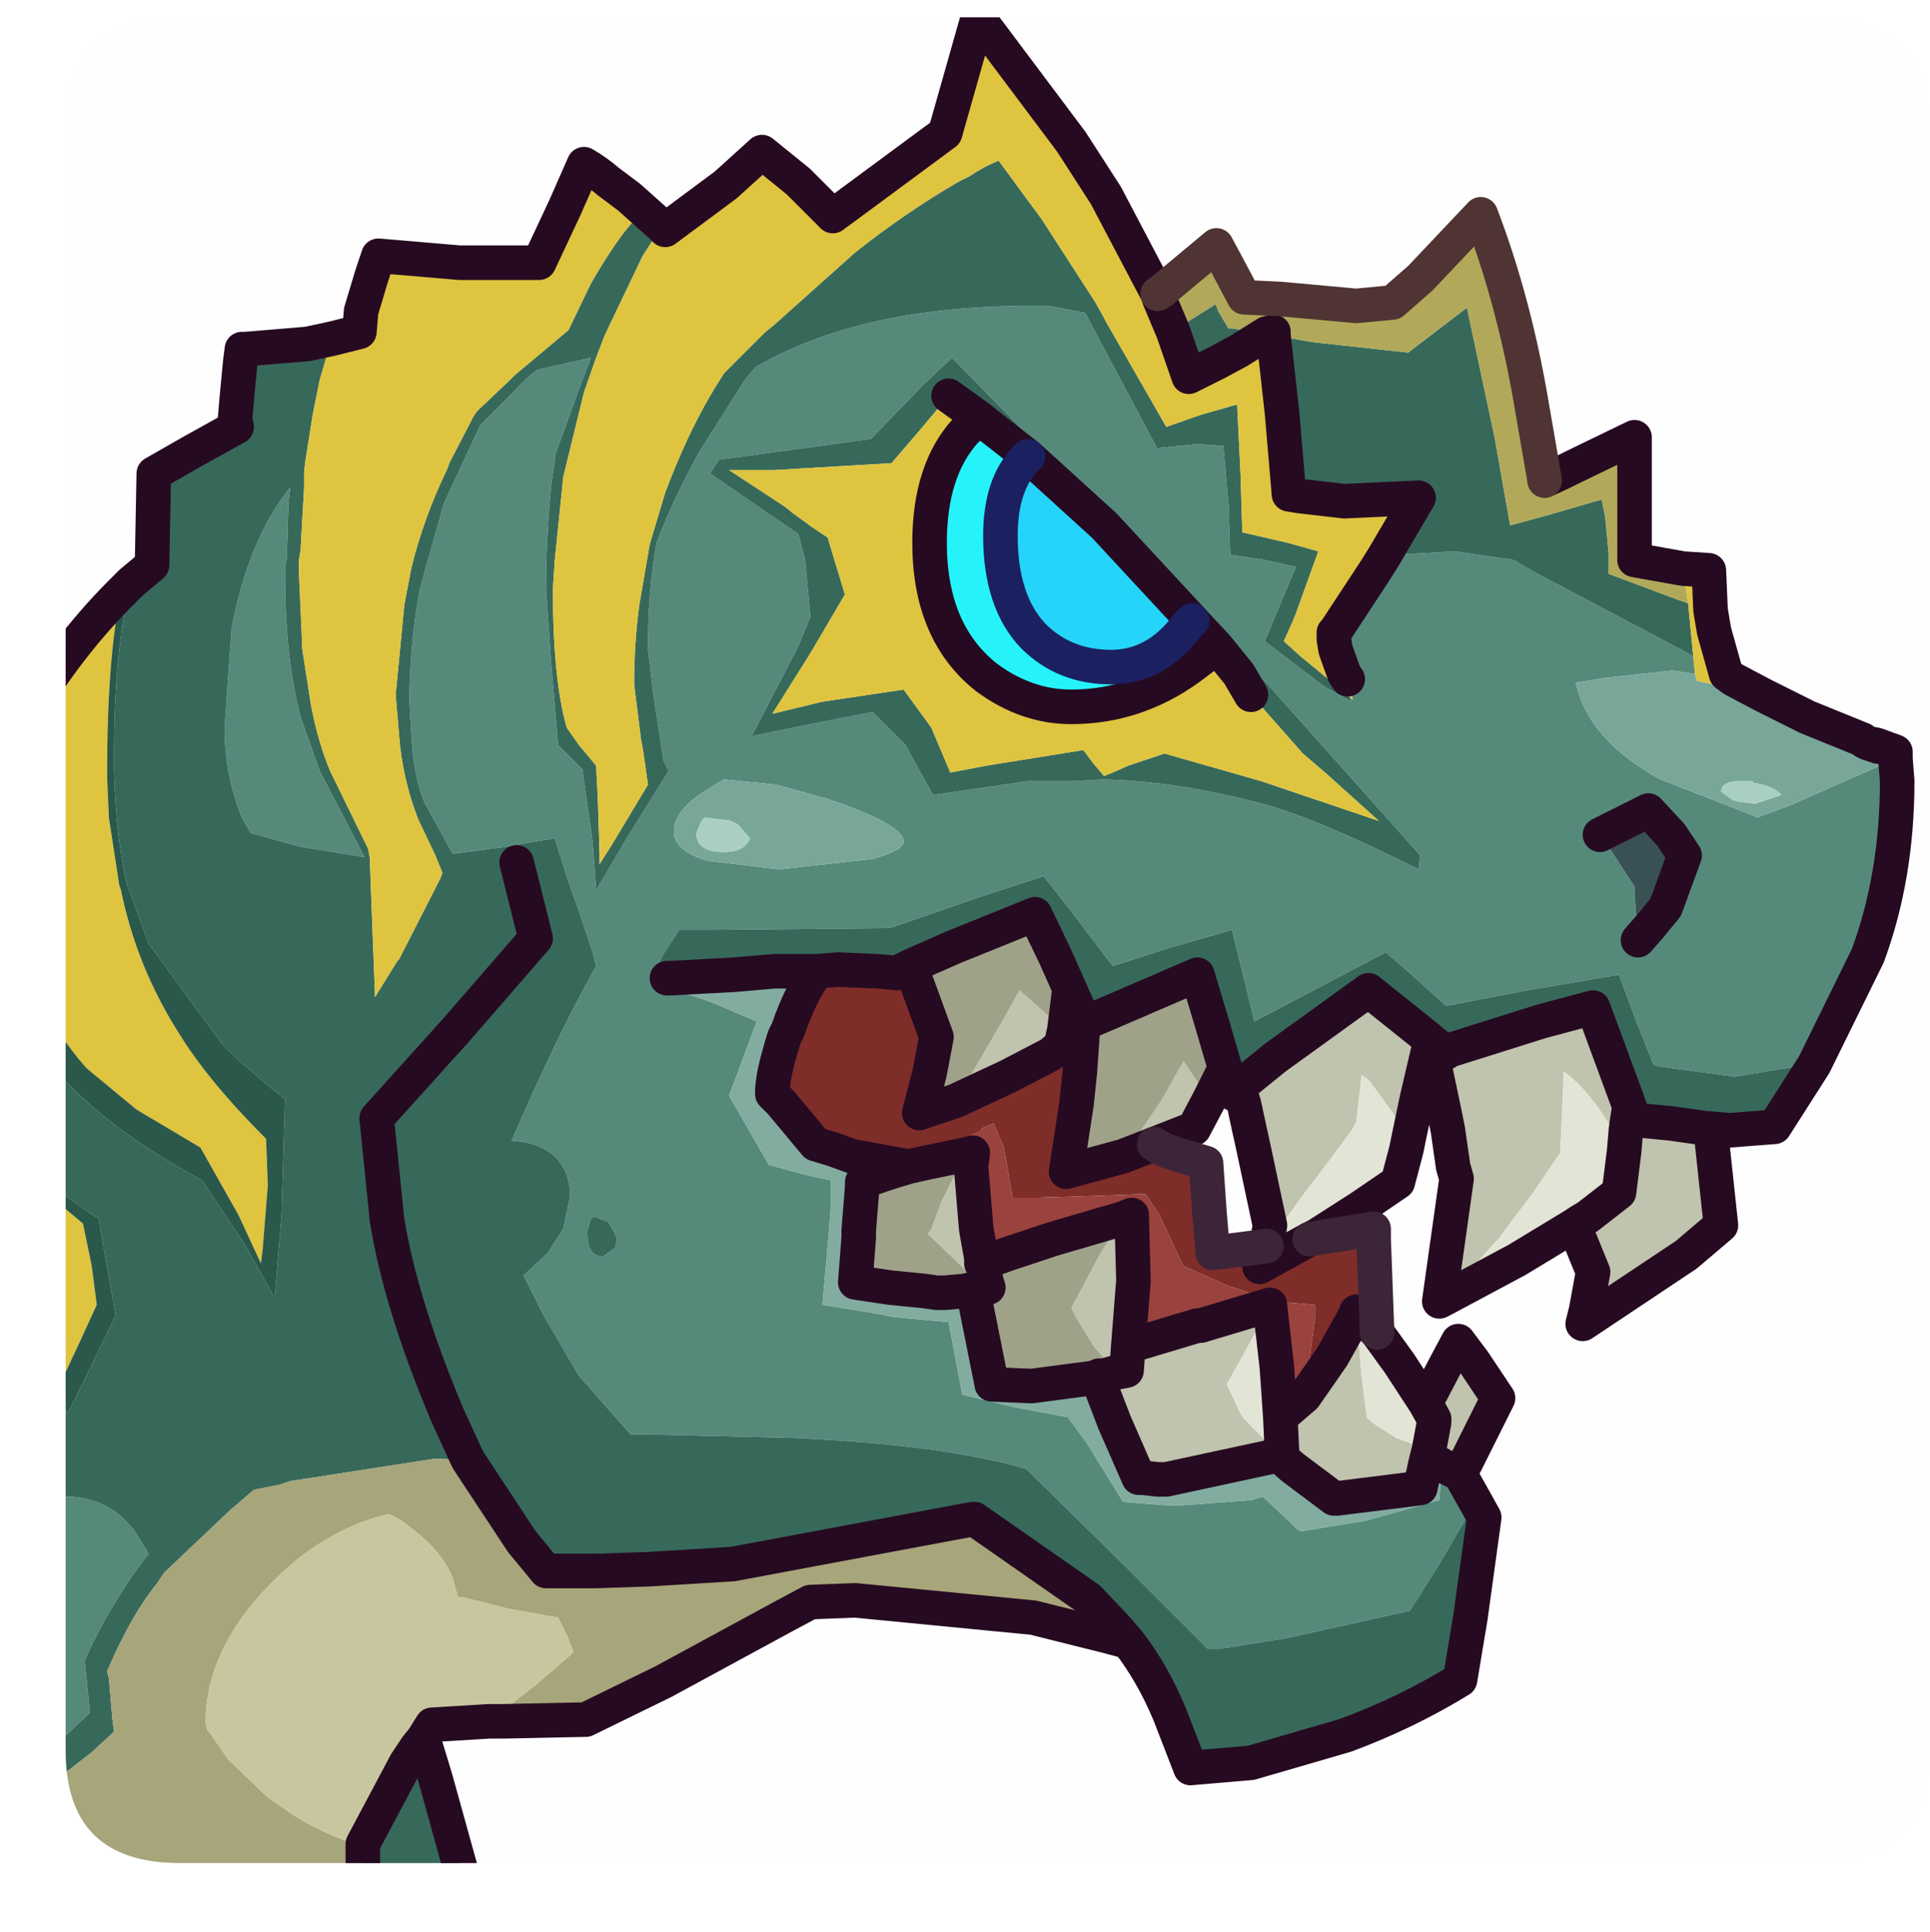 <?xml version="1.0" encoding="UTF-8" standalone="no"?>
<svg xmlns:ffdec="https://www.free-decompiler.com/flash" xmlns:xlink="http://www.w3.org/1999/xlink" ffdec:objectType="frame" height="55.9px" width="55.85px" xmlns="http://www.w3.org/2000/svg">
  <g transform="matrix(1.0, 0.0, 0.0, 1.0, 1.9, 0.5)">
    <clipPath id="clipPath0" transform="matrix(1.0, 0.0, 0.0, 1.0, 0.0, 0.0)">
      <path d="M50.5 0.0 Q53.95 0.0 53.95 3.3 L53.95 50.15 Q53.95 53.4 50.5 53.4 L3.3 53.4 Q0.0 53.4 0.0 50.15 L0.0 3.3 Q0.0 0.0 3.3 0.0 L50.5 0.0" fill="#000000" fill-rule="evenodd" stroke="none"/>
    </clipPath>
    <g clip-path="url(#clipPath0)">
      <use ffdec:characterId="2" height="55.9" transform="matrix(1.0, 0.0, 0.0, 1.0, -1.9, -0.5)" width="55.4" xlink:href="#shape1"/>
    </g>
    <use ffdec:characterId="3" height="53.4" transform="matrix(1.0, 0.0, 0.0, 1.0, 0.0, 0.0)" width="53.95" xlink:href="#shape2"/>
  </g>
  <defs>
    <g id="shape1" transform="matrix(1.0, 0.0, 0.0, 1.0, 1.9, 0.5)">
      <path d="M-1.4 42.9 L0.0 42.8 Q1.25 42.8 2.0 43.8 L2.4 44.45 Q1.5 45.6 0.75 47.1 L0.55 47.55 0.6 48.0 0.7 49.05 -0.25 49.95 -1.4 50.7 -1.4 42.9 M47.1 18.5 L47.15 19.0 46.5 18.9 44.65 19.1 43.7 19.25 Q44.05 20.9 46.15 22.05 L48.85 23.1 48.95 23.15 49.9 22.8 52.95 21.45 53.0 22.1 Q53.0 24.85 52.15 27.15 L50.6 30.3 50.1 30.35 48.3 30.65 46.1 30.35 45.95 30.3 45.45 29.05 44.95 27.7 42.3 28.15 39.95 28.6 38.95 27.7 38.2 27.05 34.4 29.05 33.75 26.4 31.85 26.95 30.3 27.45 29.05 25.8 28.3 24.85 26.45 25.45 25.3 25.85 23.85 26.35 18.7 26.4 17.75 26.4 17.3 27.1 17.15 27.4 17.4 27.8 17.5 27.8 17.6 28.2 Q18.2 28.25 19.4 28.8 L20.0 29.05 19.2 31.2 20.35 33.2 21.45 33.5 22.15 33.65 22.15 34.25 22.1 35.0 21.9 37.25 23.45 37.5 23.95 37.6 25.55 37.75 25.95 39.85 27.4 40.2 29.0 40.5 29.55 41.25 30.6 42.95 31.85 43.05 32.3 43.05 34.3 42.9 34.65 42.8 35.65 43.75 35.75 43.8 37.6 43.5 39.75 42.9 39.8 42.25 40.05 42.0 40.35 42.15 40.8 42.95 39.75 44.75 38.9 46.1 35.3 46.9 33.4 47.2 33.05 47.2 30.75 44.9 27.8 42.0 Q25.45 41.3 21.05 41.1 L16.85 41.0 16.35 41.0 14.85 39.3 13.8 37.5 13.25 36.4 13.95 35.75 14.4 35.05 14.6 34.1 Q14.6 33.45 14.2 33.0 13.75 32.55 12.9 32.5 L12.95 32.4 Q14.2 29.5 15.35 27.45 L15.25 27.05 14.9 26.0 14.55 25.0 14.15 23.75 12.7 24.0 12.35 24.05 11.2 24.2 10.4 22.75 Q10.05 21.95 10.0 20.65 L9.95 19.8 Q9.95 18.15 10.25 16.55 L10.4 16.0 10.95 14.05 12.0 11.8 12.35 11.45 12.95 10.85 Q13.3 10.45 13.65 10.2 L15.2 9.85 14.8 10.9 14.75 11.05 14.15 12.7 14.15 12.85 14.05 13.55 Q13.9 15.1 13.9 16.55 L14.05 18.7 14.25 21.05 14.95 21.75 15.0 22.1 15.25 23.85 15.35 25.25 16.3 23.65 17.45 21.8 17.3 21.5 17.0 19.55 16.85 18.25 Q16.85 16.6 17.1 15.2 17.6 13.9 18.35 12.55 L19.65 10.5 19.85 10.25 19.95 10.15 20.0 10.1 Q23.05 8.35 27.9 8.35 L28.45 8.35 29.5 8.55 31.6 12.5 31.7 12.45 32.75 12.35 33.5 12.4 33.65 14.1 33.7 15.55 34.7 15.7 35.6 15.9 34.7 18.05 36.4 19.35 37.2 19.8 37.15 19.65 37.25 19.75 37.15 19.4 37.1 19.15 37.0 19.0 36.75 18.3 36.7 18.0 36.7 17.8 36.75 17.75 37.9 16.0 38.15 15.6 38.45 15.55 40.2 15.45 41.55 15.65 41.65 15.65 41.9 15.7 42.5 16.05 46.95 18.4 47.1 18.5 M44.4 23.65 L44.65 24.0 45.4 25.15 45.4 25.35 45.5 26.7 45.85 26.3 46.3 25.75 46.85 24.25 46.45 23.65 45.8 22.95 45.0 23.35 44.4 23.65 M24.8 10.65 L23.3 12.2 18.9 12.8 18.65 13.2 21.2 14.95 21.4 15.7 21.55 17.35 21.2 18.2 19.85 20.8 21.3 20.5 23.35 20.1 24.3 21.05 25.1 22.5 27.85 22.1 29.2 22.1 30.0 22.05 Q32.25 22.1 34.8 22.8 36.35 23.25 39.15 24.65 L39.2 24.25 34.65 19.15 34.3 18.8 32.4 16.75 25.65 9.85 24.8 10.65 M20.55 22.2 L19.05 22.05 18.55 22.35 Q17.6 22.95 17.6 23.55 17.6 24.1 18.55 24.4 L20.65 24.65 23.35 24.35 Q24.25 24.1 24.25 23.85 24.25 23.35 22.0 22.6 L20.55 22.2 M6.5 13.6 L6.45 14.0 6.4 15.65 6.35 15.9 6.35 16.15 Q6.35 18.55 6.8 20.25 L7.35 21.8 7.4 21.9 7.95 22.95 8.65 24.3 6.8 24.0 5.35 23.6 5.1 23.15 4.95 22.75 Q4.6 21.7 4.6 20.55 L4.8 17.7 Q5.2 15.5 6.2 14.0 L6.5 13.6 M15.1 35.2 Q15.1 35.85 15.55 35.85 L15.9 35.6 15.95 35.35 15.9 35.2 15.7 34.85 15.3 34.7 15.2 34.75 15.1 35.1 15.1 35.2" fill="#558b7b" fill-rule="evenodd" stroke="none"/>
      <path d="M-1.4 28.8 L-0.6 30.05 Q0.8 31.95 3.95 33.65 L5.15 35.45 6.05 37.05 6.25 34.6 6.35 31.3 5.85 30.9 Q4.6 29.85 4.45 29.6 L2.4 26.8 1.8 25.15 1.75 25.0 Q1.45 23.6 1.4 21.8 L1.4 21.35 Q1.4 18.45 1.85 16.5 L1.9 16.35 2.5 15.85 2.55 13.2 3.6 12.6 4.95 11.85 4.9 11.65 4.95 11.05 5.05 10.0 5.1 9.6 5.2 9.6 7.0 9.45 7.7 9.3 7.35 10.5 7.15 11.5 6.95 12.75 6.9 13.15 6.9 13.6 6.8 15.4 6.75 15.7 6.75 16.05 6.85 18.3 7.1 19.9 Q7.3 20.95 7.65 21.8 L7.7 21.9 8.75 24.05 8.8 24.3 8.85 25.65 8.9 26.95 8.95 28.25 8.95 28.35 9.6 27.3 9.65 27.25 10.85 24.9 10.9 24.75 10.7 24.25 10.2 23.2 Q9.75 22.05 9.65 20.8 L9.55 19.6 9.8 17.0 10.0 15.95 Q10.35 14.5 11.05 13.05 L11.1 12.9 11.8 11.55 11.9 11.4 12.9 10.45 13.0 10.35 14.55 9.05 15.2 7.7 Q16.15 6.05 16.75 5.6 L17.25 6.05 16.7 6.9 15.6 9.2 15.35 9.85 15.0 10.85 14.4 13.3 14.15 15.75 14.1 16.55 Q14.1 19.15 14.5 20.55 L14.85 21.05 15.35 21.65 15.4 22.6 15.45 24.2 15.45 24.5 15.8 23.95 16.85 22.2 16.7 21.15 16.65 20.9 16.45 19.3 Q16.45 18.1 16.6 17.0 L16.9 15.25 17.35 13.75 Q17.95 12.15 18.65 10.95 L18.8 10.7 19.05 10.3 19.45 9.9 20.25 9.1 20.5 8.9 22.85 6.8 Q24.3 5.65 25.85 4.75 L26.15 4.6 Q26.6 4.3 27.0 4.15 L28.25 5.85 29.8 8.25 30.05 8.7 30.1 8.8 31.85 11.85 32.85 11.5 33.9 11.2 34.0 13.25 34.05 14.9 35.35 15.2 36.25 15.45 35.6 17.25 35.5 17.5 35.25 18.05 35.75 18.5 37.15 19.65 37.2 19.8 36.4 19.35 34.7 18.05 35.6 15.9 34.7 15.7 33.7 15.55 33.65 14.1 33.5 12.4 32.75 12.35 31.7 12.45 31.6 12.5 29.5 8.55 28.45 8.35 27.9 8.35 Q23.05 8.35 20.0 10.1 L19.95 10.15 19.85 10.25 19.65 10.5 18.35 12.55 Q17.6 13.9 17.1 15.2 16.85 16.6 16.85 18.25 L17.0 19.55 17.3 21.5 17.45 21.8 16.3 23.65 15.35 25.25 15.25 23.85 15.0 22.1 14.95 21.75 14.25 21.05 14.05 18.7 13.9 16.55 Q13.9 15.1 14.05 13.55 L14.15 12.85 14.15 12.7 14.75 11.05 14.8 10.9 15.2 9.85 13.65 10.2 Q13.3 10.45 12.95 10.85 L12.35 11.45 12.0 11.8 10.95 14.05 10.4 16.0 10.25 16.55 Q9.95 18.15 9.95 19.8 L10.0 20.65 Q10.05 21.95 10.4 22.75 L11.2 24.2 12.35 24.05 12.7 24.0 14.15 23.75 14.55 25.0 14.9 26.0 15.25 27.05 15.35 27.45 Q14.2 29.5 12.95 32.4 L12.9 32.5 Q13.75 32.55 14.2 33.0 14.6 33.45 14.6 34.1 L14.4 35.05 13.95 35.75 13.25 36.4 13.8 37.5 14.85 39.3 16.35 41.0 16.85 41.0 21.05 41.1 Q25.45 41.3 27.8 42.0 L30.75 44.9 33.05 47.2 33.4 47.2 35.3 46.9 38.9 46.1 39.75 44.75 40.8 42.95 41.05 43.4 40.65 46.3 40.35 48.1 Q38.8 49.05 37.05 49.7 L34.3 50.5 32.55 50.65 31.95 49.1 Q31.45 47.9 30.75 47.0 L30.45 46.65 29.6 45.75 26.3 43.45 26.25 43.45 19.3 44.75 16.85 44.9 15.35 44.95 13.9 44.95 13.2 44.1 11.65 41.75 10.7 41.7 6.5 42.35 6.2 42.45 5.45 42.6 4.75 43.2 2.85 45.0 2.65 45.3 Q2.0 46.1 1.4 47.4 L1.2 47.85 1.25 48.05 1.35 49.2 1.4 49.6 0.75 50.2 -0.8 51.4 -1.4 51.85 -1.4 50.7 -0.25 49.95 0.7 49.05 0.6 48.0 0.55 47.55 0.75 47.1 Q1.5 45.6 2.4 44.45 L2.0 43.8 Q1.25 42.8 0.0 42.8 L-1.4 42.9 -1.4 37.0 -0.55 38.75 0.05 40.4 0.7 39.1 1.45 37.55 0.95 34.75 Q-0.4 33.95 -1.4 32.6 L-1.4 28.8 M13.05 24.45 L13.6 26.65 11.3 29.3 9.0 31.85 9.3 34.8 Q9.7 37.25 11.05 40.45 L11.6 41.65 11.65 41.75 11.6 41.65 11.05 40.45 Q9.7 37.25 9.3 34.8 L9.0 31.85 11.3 29.3 13.6 26.65 13.05 24.45 M8.6 54.5 L8.6 53.7 8.6 52.85 9.85 50.5 10.15 50.05 10.35 49.8 10.7 50.95 11.45 53.65 10.85 54.65 10.8 54.7 10.7 54.9 8.65 54.9 8.6 54.5 M32.05 9.1 L32.4 8.85 33.2 8.35 33.25 8.3 33.3 8.35 33.35 8.5 33.65 9.0 33.75 9.0 34.75 9.15 33.95 9.65 33.3 10.0 32.5 10.4 32.05 9.1 M34.95 9.2 L36.1 9.4 38.85 9.7 40.55 8.4 41.35 12.15 41.8 14.7 42.9 14.4 44.45 13.95 44.55 14.45 44.65 15.5 44.65 16.1 46.65 16.85 46.95 16.95 47.1 18.5 46.95 18.4 42.5 16.05 41.9 15.7 41.65 15.65 41.55 15.65 40.2 15.45 38.45 15.55 38.15 15.6 39.15 13.9 37.0 14.0 35.7 13.85 35.4 13.8 35.2 11.45 34.95 9.2 M50.6 30.3 L49.45 32.1 48.15 32.2 47.6 32.15 47.5 32.15 46.45 32.0 45.4 31.9 45.25 31.5 44.2 28.65 42.7 29.05 40.0 29.9 39.95 29.95 39.5 29.6 39.45 29.55 37.7 28.15 35.0 30.1 33.95 30.95 33.8 31.15 33.7 30.85 33.55 30.4 33.2 29.2 32.75 27.7 29.5 29.1 29.45 29.0 29.05 28.1 28.65 27.2 28.05 25.95 25.7 26.9 24.45 27.45 24.05 27.65 23.5 27.6 22.35 27.55 21.75 27.6 20.5 27.6 19.35 27.7 17.5 27.8 17.4 27.8 17.15 27.4 17.3 27.1 17.75 26.4 18.7 26.4 23.85 26.35 25.3 25.85 26.45 25.45 28.3 24.85 29.05 25.8 30.3 27.45 31.85 26.95 33.75 26.4 34.4 29.05 38.2 27.05 38.95 27.7 39.95 28.6 42.3 28.15 44.95 27.7 45.45 29.05 45.95 30.3 46.1 30.35 48.3 30.65 50.1 30.35 50.6 30.3 M24.8 10.65 L25.65 9.85 32.4 16.75 34.3 18.8 34.65 19.15 39.2 24.25 39.15 24.65 Q36.35 23.25 34.8 22.8 32.25 22.1 30.0 22.05 L29.2 22.1 27.85 22.1 25.1 22.5 24.3 21.05 23.35 20.1 21.3 20.5 19.85 20.8 21.2 18.2 21.55 17.35 21.4 15.7 21.2 14.95 18.65 13.2 18.9 12.8 23.3 12.2 24.8 10.65 M33.15 18.35 L33.3 18.2 32.6 17.45 30.05 14.7 27.85 12.7 26.7 11.8 26.5 11.6 25.6 10.85 25.55 10.95 24.8 11.85 23.9 12.9 20.5 13.1 19.2 13.1 20.8 14.15 21.05 14.35 21.6 14.75 22.05 15.05 22.55 16.7 21.55 18.4 20.45 20.15 21.9 19.8 24.25 19.45 25.05 20.55 25.6 21.85 26.65 21.65 29.45 21.2 29.75 21.6 30.05 21.95 30.3 21.85 30.75 21.65 31.8 21.3 34.6 22.1 38.0 23.25 36.5 21.9 35.8 21.3 34.3 19.6 34.15 19.45 33.3 18.5 33.15 18.35 M33.3 18.2 L33.95 19.0 34.3 19.6 33.95 19.0 33.3 18.2 M6.5 13.6 L6.2 14.0 Q5.2 15.5 4.8 17.7 L4.6 20.55 Q4.6 21.7 4.95 22.75 L5.1 23.15 5.35 23.6 6.8 24.0 8.65 24.3 7.95 22.95 7.4 21.9 7.35 21.8 6.8 20.25 Q6.35 18.55 6.35 16.15 L6.35 15.9 6.4 15.65 6.45 14.0 6.5 13.6 M15.1 35.2 L15.1 35.1 15.2 34.75 15.3 34.7 15.7 34.85 15.9 35.2 15.95 35.35 15.9 35.6 15.55 35.85 Q15.1 35.85 15.1 35.2" fill="#37695a" fill-rule="evenodd" stroke="none"/>
      <path d="M-0.8 51.4 L0.75 50.2 1.4 49.6 1.35 49.2 1.25 48.05 1.2 47.85 1.4 47.4 Q2.0 46.1 2.65 45.3 L2.85 45.0 4.75 43.2 5.45 42.6 6.2 42.45 6.5 42.35 10.7 41.7 11.65 41.75 13.2 44.1 13.9 44.95 15.35 44.95 16.85 44.9 19.3 44.75 26.25 43.45 26.3 43.45 29.6 45.75 30.45 46.65 30.75 47.0 30.2 46.85 28.0 46.3 22.85 45.8 21.55 45.85 20.8 46.25 17.3 48.15 15.05 49.25 12.65 49.3 12.25 49.3 13.6 48.25 14.7 47.3 14.5 46.8 14.25 46.3 12.85 46.05 11.45 45.7 11.35 45.7 11.2 45.15 Q10.9 44.4 10.05 43.75 9.7 43.45 9.35 43.3 7.45 43.75 5.9 45.35 4.05 47.25 4.05 49.35 L4.1 49.55 4.15 49.6 4.7 50.4 5.85 51.5 6.65 52.05 Q7.65 52.65 8.45 52.85 L8.6 52.85 8.6 53.7 8.6 54.5 8.3 54.9 -0.4 54.9 -0.3 54.6 -0.25 54.25 0.05 52.9 -0.35 52.1 -0.8 51.4" fill="#a8a67a" fill-rule="evenodd" stroke="none"/>
      <path d="M8.6 52.85 L8.45 52.85 Q7.65 52.65 6.65 52.05 L5.85 51.5 4.7 50.4 4.15 49.6 4.1 49.55 4.05 49.35 Q4.05 47.25 5.9 45.35 7.45 43.75 9.35 43.3 9.7 43.45 10.05 43.75 10.9 44.4 11.2 45.15 L11.35 45.7 11.45 45.7 12.85 46.05 14.25 46.3 14.5 46.8 14.7 47.3 13.6 48.25 12.25 49.3 10.6 49.4 10.35 49.8 10.15 50.05 9.85 50.5 8.6 52.85 M-1.4 54.05 L-1.4 53.45 -1.25 53.8 -1.4 54.05" fill="#c9c7a0" fill-rule="evenodd" stroke="none"/>
      <path d="M-1.4 51.85 L-0.8 51.4 -0.35 52.1 0.05 52.9 -0.25 54.25 -0.3 54.6 -0.4 54.9 -1.4 54.9 -1.4 54.05 -1.25 53.8 -1.4 53.45 -1.4 51.85 M8.3 54.9 L8.6 54.5 8.65 54.9 8.3 54.9" fill="#938a60" fill-rule="evenodd" stroke="none"/>
      <path d="M31.6 8.0 L31.75 7.9 31.8 7.85 33.3 6.6 33.65 7.25 34.1 8.1 35.15 8.15 37.35 8.35 38.4 8.25 39.2 7.55 40.95 5.7 Q41.85 8.05 42.35 10.8 L42.8 13.4 Q43.25 13.2 43.85 12.9 L45.4 12.15 45.4 14.3 45.4 15.7 46.8 15.95 46.95 16.95 46.65 16.85 44.65 16.1 44.65 15.5 44.55 14.45 44.45 13.95 42.9 14.4 41.8 14.7 41.35 12.15 40.55 8.4 38.85 9.7 36.1 9.4 34.95 9.2 34.95 9.1 34.75 9.15 33.75 9.0 33.65 9.0 33.35 8.5 33.3 8.35 33.25 8.3 33.2 8.35 32.4 8.85 32.05 9.1 31.65 8.15 31.6 8.0" fill="#b2aa59" fill-rule="evenodd" stroke="none"/>
      <path d="M1.6 16.65 Q1.2 18.55 1.2 21.85 L1.2 22.0 1.25 23.15 1.55 25.1 1.6 25.25 Q2.05 27.45 3.25 29.35 4.1 30.75 5.8 32.45 L5.85 33.8 5.7 35.65 5.65 36.05 5.0 34.65 3.9 32.7 2.05 31.6 0.6 30.4 Q-0.55 29.1 -1.25 27.25 L-1.4 26.9 -1.4 20.65 Q-0.1 18.35 1.6 16.65 M-1.4 33.3 L0.5 34.9 0.75 36.1 0.9 37.25 0.35 38.45 -0.05 39.3 -0.95 37.2 -1.35 36.45 -1.4 36.45 -1.4 33.3 M31.6 8.0 L31.65 8.15 32.05 9.1 32.5 10.4 33.3 10.0 33.95 9.65 34.75 9.15 34.95 9.1 34.95 9.2 35.2 11.45 35.4 13.8 35.7 13.85 37.0 14.0 39.15 13.9 38.15 15.6 37.9 16.0 36.75 17.75 36.7 17.8 36.7 18.0 36.75 18.3 37.0 19.0 37.1 19.15 37.15 19.4 37.25 19.75 37.15 19.65 35.75 18.5 35.25 18.05 35.5 17.5 35.6 17.25 36.25 15.45 35.35 15.2 34.05 14.9 34.0 13.25 33.9 11.2 32.85 11.5 31.85 11.85 30.1 8.8 30.05 8.7 29.8 8.25 28.25 5.85 27.0 4.15 Q26.6 4.3 26.15 4.6 L25.85 4.75 Q24.3 5.65 22.85 6.8 L20.5 8.9 20.25 9.1 19.45 9.9 19.05 10.3 18.8 10.7 18.65 10.95 Q17.95 12.15 17.35 13.75 L16.9 15.25 16.6 17.0 Q16.45 18.1 16.45 19.3 L16.65 20.9 16.7 21.15 16.85 22.2 15.8 23.95 15.45 24.5 15.45 24.2 15.4 22.6 15.35 21.65 14.85 21.05 14.5 20.55 Q14.1 19.15 14.1 16.55 L14.15 15.75 14.4 13.3 15.0 10.85 15.35 9.85 15.6 9.2 16.7 6.9 17.25 6.05 17.35 6.15 19.1 4.85 20.15 3.9 21.2 4.75 22.2 5.75 25.45 3.35 26.4 0.0 29.1 3.6 30.1 5.15 31.6 8.0 M46.95 16.95 L46.8 15.95 47.55 16.0 47.6 17.15 47.7 17.75 48.05 19.0 48.25 19.15 49.1 19.6 49.0 19.6 47.2 19.2 47.15 19.0 47.1 18.5 46.95 16.95 M16.75 5.6 Q16.15 6.05 15.2 7.7 L14.55 9.05 13.0 10.35 12.9 10.45 11.9 11.4 11.8 11.55 11.1 12.9 11.05 13.05 Q10.35 14.5 10.0 15.95 L9.8 17.0 9.55 19.6 9.65 20.8 Q9.75 22.05 10.2 23.2 L10.7 24.25 10.9 24.75 10.85 24.9 9.65 27.25 9.6 27.3 8.95 28.35 8.95 28.25 8.9 26.95 8.85 25.65 8.8 24.3 8.75 24.05 7.7 21.9 7.65 21.8 Q7.3 20.95 7.1 19.9 L6.85 18.3 6.75 16.05 6.75 15.7 6.8 15.4 6.9 13.6 6.9 13.15 6.95 12.75 7.15 11.5 7.35 10.5 7.7 9.3 8.5 9.1 8.55 8.5 8.85 7.5 9.05 6.9 11.4 7.1 13.7 7.1 14.45 5.5 15.0 4.25 Q15.35 4.45 15.7 4.75 L16.3 5.2 16.75 5.6 M26.7 11.8 L26.45 11.6 26.05 11.95 Q25.0 13.1 25.0 15.2 25.0 17.8 26.65 19.1 27.8 19.95 29.1 19.95 31.1 19.95 32.75 18.65 L33.15 18.35 33.3 18.5 34.15 19.45 34.3 19.6 35.8 21.3 36.5 21.9 38.0 23.25 34.6 22.1 31.8 21.3 30.75 21.65 30.3 21.85 30.05 21.95 29.75 21.6 29.45 21.2 26.65 21.65 25.6 21.85 25.05 20.55 24.25 19.45 21.9 19.8 20.45 20.15 21.55 18.4 22.55 16.7 22.05 15.05 21.6 14.75 21.05 14.35 20.8 14.15 19.2 13.1 20.5 13.1 23.9 12.9 24.8 11.85 25.55 10.95 25.6 10.85 26.5 11.6 26.7 11.8 M26.45 11.6 L25.55 10.95 26.45 11.6" fill="#e0c540" fill-rule="evenodd" stroke="none"/>
      <path d="M47.15 19.0 L47.2 19.2 49.0 19.6 49.1 19.6 50.4 20.25 52.0 20.9 52.05 20.95 52.15 21.0 52.45 21.1 52.4 21.05 52.95 21.25 52.95 21.45 49.9 22.8 48.95 23.15 48.85 23.1 46.15 22.05 Q44.05 20.9 43.7 19.25 L44.65 19.1 46.5 18.9 47.15 19.0 M47.9 22.4 L48.25 22.65 48.45 22.7 48.9 22.75 49.65 22.5 Q49.45 22.25 48.85 22.15 L48.8 22.1 48.4 22.1 Q48.1 22.1 47.95 22.25 L47.9 22.4 M20.55 22.2 L22.0 22.6 Q24.25 23.35 24.25 23.85 24.25 24.1 23.35 24.35 L20.65 24.65 18.55 24.4 Q17.6 24.1 17.6 23.55 17.6 22.95 18.55 22.35 L19.05 22.05 20.55 22.2 M18.85 23.2 L18.5 23.15 18.4 23.25 18.25 23.6 Q18.25 24.15 19.05 24.15 19.65 24.15 19.8 23.75 L19.45 23.35 19.25 23.25 18.95 23.2 18.85 23.2" fill="#78a89a" fill-rule="evenodd" stroke="none"/>
      <path d="M45.5 26.7 L45.4 25.35 45.4 25.15 44.65 24.0 44.4 23.65 45.0 23.35 45.8 22.95 46.45 23.65 46.85 24.25 46.3 25.75 45.85 26.3 45.5 26.7" fill="#395155" fill-rule="evenodd" stroke="none"/>
      <path d="M47.9 22.4 L47.95 22.25 Q48.1 22.1 48.4 22.1 L48.8 22.1 48.85 22.15 Q49.45 22.25 49.65 22.5 L48.9 22.75 48.45 22.7 48.25 22.65 47.9 22.4 M18.85 23.2 L18.95 23.2 19.25 23.25 19.45 23.35 19.8 23.75 Q19.65 24.15 19.05 24.15 18.25 24.15 18.25 23.6 L18.4 23.25 18.5 23.15 18.85 23.2" fill="#aad0c5" fill-rule="evenodd" stroke="none"/>
      <path d="M47.6 32.15 L47.9 34.95 46.9 35.8 46.75 35.9 43.9 37.8 44.0 37.4 44.2 36.3 43.65 34.95 43.8 34.85 44.05 34.7 44.95 34.0 45.1 32.8 Q44.25 31.15 43.35 30.5 L43.35 30.55 43.25 32.85 42.4 34.1 41.75 34.95 41.5 35.3 39.85 37.1 39.75 37.15 40.25 33.6 40.15 33.25 40.0 32.2 39.9 31.7 39.5 29.8 39.5 29.7 39.45 29.8 39.1 31.3 38.85 32.5 38.55 31.9 37.75 30.8 37.65 30.7 37.5 30.6 37.35 31.95 37.25 32.15 36.55 33.1 35.75 34.15 34.75 35.55 34.85 34.95 34.35 32.6 34.25 32.15 34.1 31.45 33.95 30.95 35.0 30.1 37.7 28.15 39.45 29.55 39.5 29.7 39.5 29.6 39.95 29.95 40.0 29.9 42.7 29.05 44.2 28.65 45.25 31.5 45.4 31.9 46.45 32.0 47.5 32.15 47.6 32.15 M39.35 40.1 L39.9 39.05 40.3 38.3 40.75 38.9 41.45 39.95 41.2 40.45 40.85 41.15 40.65 41.55 40.35 42.15 40.05 42.0 39.85 41.9 39.4 41.65 39.35 41.85 39.2 42.55 36.8 42.85 36.7 42.85 35.5 41.95 35.1 41.6 31.85 42.3 31.6 42.3 31.15 42.25 31.05 42.25 30.35 40.65 29.85 39.35 29.9 39.3 30.05 39.3 30.4 39.2 29.75 38.45 29.2 37.55 29.1 37.3 29.15 37.25 29.95 35.75 30.6 34.75 30.85 34.65 30.85 34.75 30.9 36.55 30.75 38.45 32.75 37.85 32.85 37.85 34.85 37.25 34.85 37.3 34.1 38.65 33.6 39.55 34.0 40.4 34.1 40.55 35.15 41.6 35.2 41.55 35.15 40.5 35.85 39.9 36.65 38.75 37.35 37.5 37.5 39.3 37.65 40.5 37.8 40.65 38.5 41.1 39.45 41.45 39.6 40.65 39.6 40.55 39.35 40.1 M45.25 31.5 L45.15 32.2 45.1 32.8 45.15 32.2 45.25 31.5 M30.6 32.95 L30.95 32.45 31.7 31.35 32.35 30.2 32.65 30.65 33.1 31.3 32.65 32.15 31.5 32.6 30.6 32.95 M25.75 31.35 L26.4 30.25 27.1 29.05 27.6 28.15 28.0 28.5 28.9 29.3 28.8 29.75 28.5 30.0 27.25 30.65 25.75 31.35 M26.05 32.9 L26.25 32.85 26.2 33.25 26.35 35.05 26.5 35.9 26.5 36.05 26.55 36.15 26.65 36.6 26.2 36.35 26.05 36.25 24.95 35.2 25.05 35.05 25.35 34.25 25.75 33.45 26.05 32.9 M30.75 38.45 L30.7 39.15 30.45 39.2 30.4 39.2 30.45 39.2 30.7 39.15 30.75 38.45 M39.45 41.45 L39.4 41.65 39.45 41.45 M35.1 41.6 L35.15 41.6 35.1 41.6" fill="#c1c4ae" fill-rule="evenodd" stroke="none"/>
      <path d="M43.65 34.95 L42.0 35.95 39.85 37.1 41.5 35.3 41.75 34.95 42.4 34.1 43.25 32.85 43.35 30.55 43.35 30.5 Q44.25 31.15 45.1 32.8 L44.95 34.0 44.05 34.7 43.8 34.85 43.65 34.95 M38.85 32.5 L38.8 32.75 38.55 33.7 37.45 34.45 36.2 35.25 36.0 35.35 34.55 36.15 34.65 35.85 34.7 35.6 34.75 35.55 35.75 34.15 36.55 33.1 37.25 32.15 37.35 31.95 37.5 30.6 37.65 30.7 37.75 30.8 38.55 31.9 38.85 32.5 M37.95 38.05 L38.6 38.95 39.35 40.1 39.6 40.55 39.6 40.65 39.45 41.45 38.5 41.1 37.8 40.65 37.65 40.5 37.5 39.3 37.35 37.5 37.35 37.45 37.95 38.05 M34.85 37.3 L35.05 39.05 35.15 40.5 35.2 41.55 35.15 41.6 34.1 40.55 34.0 40.4 33.6 39.55 34.1 38.65 34.85 37.3" fill="#e3e5d7" fill-rule="evenodd" stroke="none"/>
      <path d="M-1.4 26.9 L-1.25 27.25 Q-0.55 29.1 0.6 30.4 L2.05 31.6 3.9 32.7 5.0 34.65 5.65 36.05 5.7 35.65 5.85 33.8 5.8 32.45 Q4.1 30.75 3.25 29.35 2.05 27.45 1.6 25.25 L1.55 25.1 1.25 23.15 1.2 22.0 1.2 21.85 Q1.2 18.55 1.6 16.65 L1.9 16.35 1.85 16.5 Q1.4 18.45 1.4 21.35 L1.4 21.8 Q1.45 23.6 1.75 25.0 L1.8 25.15 2.4 26.8 4.45 29.6 Q4.6 29.85 5.85 30.9 L6.35 31.3 6.25 34.6 6.05 37.05 5.15 35.45 3.95 33.65 Q0.8 31.95 -0.6 30.05 L-1.4 28.8 -1.4 26.9 M-1.4 33.3 L-1.4 32.6 Q-0.4 33.95 0.95 34.75 L1.45 37.55 0.7 39.1 0.05 40.4 -0.55 38.75 -1.4 37.0 -1.4 36.45 -1.35 36.45 -0.95 37.2 -0.05 39.3 0.35 38.45 0.9 37.25 0.75 36.1 0.5 34.9 -1.4 33.3" fill="#2a584a" fill-rule="evenodd" stroke="none"/>
      <path d="M17.5 27.8 L19.35 27.7 20.5 27.6 21.75 27.6 Q21.3 28.15 20.9 29.3 L20.8 29.5 Q20.45 30.6 20.45 31.1 L20.45 31.15 20.7 31.4 21.7 32.6 22.2 32.75 22.75 32.95 24.4 33.25 Q23.55 33.5 23.05 33.7 L23.05 33.8 23.05 33.85 22.95 35.1 22.95 35.3 22.85 36.6 23.85 36.75 24.85 36.85 25.2 36.9 25.3 36.9 25.45 36.9 26.0 36.85 26.25 36.8 26.5 38.05 26.8 39.55 27.95 39.6 29.85 39.35 30.35 40.65 31.05 42.25 31.15 42.25 31.6 42.3 31.85 42.3 35.1 41.6 35.5 41.95 36.7 42.85 36.8 42.85 39.2 42.55 39.35 41.85 39.4 41.65 39.85 41.9 40.05 42.0 39.8 42.25 39.75 42.9 37.6 43.5 35.75 43.8 35.65 43.75 34.65 42.8 34.3 42.9 32.3 43.05 31.85 43.05 30.6 42.95 29.55 41.25 29.0 40.5 27.4 40.2 25.95 39.85 25.55 37.75 23.95 37.6 23.45 37.5 21.9 37.25 22.1 35.0 22.15 34.25 22.15 33.65 21.45 33.5 20.35 33.2 19.2 31.2 20.0 29.05 19.4 28.8 Q18.2 28.25 17.6 28.2 L17.5 27.8" fill="#83ada0" fill-rule="evenodd" stroke="none"/>
      <path d="M24.45 27.45 L25.7 26.9 28.05 25.95 28.65 27.2 29.05 28.1 28.9 29.3 28.0 28.5 27.6 28.15 27.1 29.05 26.4 30.25 25.75 31.35 24.7 31.7 25.0 30.55 25.2 29.5 24.45 27.45 M29.45 29.0 L29.5 29.1 32.75 27.7 33.2 29.2 33.55 30.4 33.1 31.3 32.65 30.65 32.35 30.2 31.7 31.35 30.95 32.45 30.6 32.95 28.95 33.4 29.25 31.45 29.35 30.5 29.45 29.05 29.45 29.0 M29.85 39.35 L27.95 39.6 26.8 39.55 26.5 38.05 26.25 36.8 26.0 36.85 25.45 36.9 25.3 36.9 25.2 36.9 24.85 36.85 23.85 36.75 22.85 36.6 22.95 35.3 22.95 35.1 23.05 33.85 23.05 33.8 23.05 33.7 Q23.55 33.5 24.4 33.25 L24.85 33.15 26.05 32.9 25.75 33.45 25.35 34.25 25.05 35.05 24.95 35.2 26.05 36.25 26.2 36.35 26.65 36.6 26.55 36.15 26.5 36.05 26.65 36.0 27.2 35.8 28.55 35.35 30.6 34.75 29.95 35.75 29.15 37.25 29.1 37.3 29.2 37.55 29.75 38.45 30.4 39.2 30.05 39.3 29.9 39.3 29.85 39.35 M26.25 36.8 L26.7 36.75 26.65 36.6 26.7 36.75 26.25 36.8" fill="#a0a38a" fill-rule="evenodd" stroke="none"/>
      <path d="M36.0 35.35 L36.3 35.3 37.85 35.05 37.85 35.35 37.95 38.05 37.35 37.45 37.35 37.5 36.65 38.75 35.85 39.9 36.15 37.65 36.15 37.25 35.0 37.15 33.8 36.75 33.75 36.75 32.4 36.15 32.35 36.15 31.65 34.65 31.25 34.05 31.05 34.05 29.7 34.1 28.1 34.15 27.4 34.15 27.15 32.7 26.85 32.0 26.5 32.15 26.5 32.2 25.9 32.5 24.85 33.15 24.4 33.25 22.75 32.95 22.2 32.75 21.7 32.6 20.7 31.4 20.45 31.15 20.45 31.1 Q20.45 30.6 20.8 29.5 L20.9 29.3 Q21.3 28.15 21.75 27.6 L22.35 27.55 23.5 27.6 24.05 27.65 24.45 27.45 25.2 29.5 25.0 30.55 24.7 31.7 25.75 31.35 27.25 30.65 28.5 30.0 28.8 29.75 28.9 29.3 29.05 28.1 29.45 29.0 29.45 29.05 29.35 30.5 29.25 31.45 28.95 33.4 30.6 32.95 31.5 32.6 Q31.75 32.8 32.5 33.0 L33.0 33.15 33.1 34.6 33.2 35.75 34.75 35.55 34.7 35.6 34.65 35.85 34.55 36.15 36.0 35.35" fill="#7e2d29" fill-rule="evenodd" stroke="none"/>
      <path d="M24.85 33.15 L25.9 32.5 26.5 32.2 26.5 32.15 26.85 32.0 27.15 32.7 27.4 34.15 28.1 34.15 29.7 34.1 31.05 34.05 31.25 34.05 31.65 34.65 32.35 36.15 32.4 36.15 33.75 36.75 33.8 36.75 35.0 37.15 36.15 37.25 36.15 37.65 35.85 39.9 35.15 40.5 35.05 39.05 34.85 37.3 34.85 37.25 32.85 37.85 32.75 37.85 30.75 38.45 30.9 36.55 30.85 34.75 30.85 34.65 30.6 34.75 28.55 35.35 27.2 35.8 26.65 36.0 26.5 36.05 26.5 35.9 26.35 35.05 26.2 33.25 26.25 32.85 26.05 32.9 24.85 33.15" fill="#9b423e" fill-rule="evenodd" stroke="none"/>
      <path d="M33.15 18.35 L32.75 18.65 Q31.1 19.95 29.1 19.95 27.8 19.95 26.65 19.1 25.0 17.8 25.0 15.2 25.0 13.1 26.05 11.95 L26.45 11.6 26.7 11.8 27.85 12.7 27.8 12.75 Q27.05 13.5 27.05 15.0 27.05 16.9 28.0 17.9 28.9 18.8 30.25 18.8 31.55 18.8 32.45 17.6 L32.5 17.55 32.6 17.45 33.3 18.2 33.15 18.35" fill="#25f4fa" fill-rule="evenodd" stroke="none"/>
      <path d="M32.6 17.45 L32.5 17.55 32.45 17.6 Q31.55 18.8 30.25 18.8 28.9 18.8 28.0 17.9 27.05 16.9 27.05 15.0 27.05 13.5 27.8 12.75 L27.85 12.7 30.05 14.7 32.6 17.45" fill="#25d5fa" fill-rule="evenodd" stroke="none"/>
      <path d="M1.9 16.35 L1.6 16.65 Q-0.1 18.35 -1.4 20.65 M11.65 41.75 L11.6 41.65 11.05 40.45 Q9.7 37.25 9.3 34.8 L9.0 31.85 11.3 29.3 13.6 26.65 13.05 24.45 M8.6 54.5 L8.6 53.7 8.6 52.85 9.85 50.5 10.15 50.05 10.35 49.8 10.7 50.95 11.45 53.65 10.85 54.65 10.8 54.7 10.7 54.9 M12.25 49.3 L12.65 49.3 15.05 49.25 17.3 48.15 20.8 46.25 21.55 45.85 22.85 45.8 28.0 46.3 30.2 46.85 30.75 47.0 30.45 46.65 29.6 45.75 26.3 43.45 26.25 43.45 19.3 44.75 16.85 44.9 15.35 44.95 13.9 44.95 13.2 44.1 11.65 41.75 M-1.4 54.05 L-1.25 53.8 -1.4 53.45 M31.6 8.0 L31.65 8.15 32.05 9.1 32.5 10.4 33.3 10.0 33.95 9.65 34.75 9.15 34.95 9.1 34.95 9.2 35.2 11.45 35.4 13.8 35.7 13.85 37.0 14.0 39.15 13.9 38.15 15.6 37.9 16.0 36.75 17.75 36.7 17.8 36.7 18.0 36.75 18.3 37.0 19.0 37.1 19.15 M46.8 15.95 L45.4 15.7 45.4 14.3 45.4 12.15 43.85 12.9 Q43.25 13.2 42.8 13.4 M49.1 19.6 L48.25 19.15 48.05 19.0 47.7 17.75 47.6 17.15 47.55 16.0 46.8 15.95 M49.1 19.6 L50.4 20.25 52.0 20.9 52.05 20.95 52.15 21.0 52.4 21.05 52.95 21.25 52.95 21.45 53.0 22.1 Q53.0 24.85 52.15 27.15 L50.6 30.3 49.45 32.1 48.15 32.2 47.6 32.15 47.9 34.95 46.9 35.8 46.75 35.9 43.9 37.8 44.0 37.4 44.2 36.3 43.65 34.95 42.0 35.95 39.85 37.1 39.75 37.15 40.25 33.6 40.15 33.25 40.0 32.2 39.9 31.7 39.5 29.8 39.5 29.7 39.45 29.8 39.1 31.3 38.85 32.5 38.8 32.75 38.55 33.7 37.45 34.45 36.2 35.25 36.0 35.35 34.55 36.15 34.65 35.85 34.7 35.6 34.75 35.55 34.85 34.95 34.35 32.6 34.25 32.15 34.1 31.45 33.95 30.95 35.0 30.1 37.7 28.15 39.45 29.55 39.5 29.6 39.5 29.7 39.45 29.55 M37.95 38.05 L38.6 38.95 39.35 40.1 39.9 39.05 40.3 38.3 40.75 38.9 41.45 39.95 41.2 40.45 40.85 41.15 40.65 41.55 40.35 42.15 40.8 42.95 41.05 43.4 40.65 46.3 40.35 48.1 Q38.8 49.05 37.05 49.7 L34.3 50.5 32.55 50.65 31.95 49.1 Q31.45 47.9 30.75 47.0 M45.5 26.7 L45.85 26.3 46.3 25.75 46.85 24.25 46.45 23.65 45.8 22.95 45.0 23.35 44.4 23.65 M52.15 21.0 L52.45 21.1 M39.5 29.6 L39.95 29.95 40.0 29.9 42.7 29.05 44.2 28.65 45.25 31.5 45.4 31.9 46.45 32.0 47.5 32.15 47.6 32.15 M45.1 32.8 L45.15 32.2 45.25 31.5 M45.1 32.8 L44.95 34.0 44.05 34.7 43.8 34.85 43.65 34.95 M17.25 6.05 L16.75 5.6 16.3 5.2 15.7 4.75 Q15.35 4.45 15.0 4.25 L14.45 5.5 13.7 7.1 11.4 7.1 9.05 6.9 8.85 7.5 8.55 8.5 8.5 9.1 7.7 9.3 7.0 9.45 5.2 9.6 5.1 9.6 5.05 10.0 4.95 11.05 4.9 11.65 4.95 11.85 3.6 12.6 2.55 13.2 2.5 15.85 1.9 16.35 M17.25 6.05 L17.35 6.15 19.1 4.85 20.15 3.9 21.2 4.75 22.2 5.75 25.45 3.35 26.4 0.0 29.1 3.6 30.1 5.15 31.6 8.0 M26.7 11.8 L26.45 11.6 26.05 11.95 Q25.0 13.1 25.0 15.2 25.0 17.8 26.65 19.1 27.8 19.95 29.1 19.95 31.1 19.95 32.75 18.65 L33.15 18.35 33.3 18.2 32.6 17.45 30.05 14.7 27.85 12.7 26.7 11.8 M25.55 10.95 L26.45 11.6 M34.3 19.6 L33.95 19.0 33.3 18.2 M17.4 27.8 L17.5 27.8 19.35 27.7 20.5 27.6 21.75 27.6 22.35 27.55 23.5 27.6 24.05 27.65 24.45 27.45 25.7 26.9 28.05 25.95 28.65 27.2 29.05 28.1 29.45 29.0 29.5 29.1 32.75 27.7 33.2 29.2 33.55 30.4 33.7 30.85 33.8 31.15 33.95 30.95 M40.05 42.0 L39.85 41.9 39.4 41.65 39.35 41.85 39.2 42.55 36.8 42.85 36.7 42.85 35.5 41.95 35.1 41.6 31.85 42.3 31.6 42.3 31.15 42.25 31.05 42.25 30.35 40.65 29.85 39.35 27.95 39.6 26.8 39.55 26.5 38.05 26.25 36.8 26.0 36.85 25.45 36.9 25.3 36.9 25.2 36.9 24.85 36.85 23.85 36.75 22.85 36.6 22.95 35.3 22.95 35.1 23.05 33.85 23.05 33.8 23.05 33.7 Q23.55 33.5 24.4 33.25 L22.75 32.95 22.2 32.75 21.7 32.6 20.7 31.4 20.45 31.15 20.45 31.1 Q20.45 30.6 20.8 29.5 L20.9 29.3 Q21.3 28.15 21.75 27.6 M12.25 49.3 L10.6 49.4 10.35 49.8 M33.1 31.3 L33.55 30.4 M31.5 32.6 L30.6 32.95 28.95 33.4 29.25 31.45 29.35 30.5 29.45 29.05 29.45 29.0 M33.1 31.3 L32.65 32.15 31.5 32.6 M35.85 39.9 L36.65 38.75 37.35 37.5 37.35 37.45 37.95 38.05 M30.6 34.75 L30.85 34.65 30.85 34.75 30.9 36.55 30.75 38.45 32.75 37.85 M32.85 37.85 L34.85 37.25 34.85 37.3 35.05 39.05 35.15 40.5 35.85 39.9 M25.75 31.35 L27.25 30.65 28.5 30.0 28.8 29.75 28.9 29.3 29.05 28.1 M25.75 31.35 L24.7 31.7 25.0 30.55 25.2 29.5 24.45 27.45 M24.4 33.25 L24.85 33.15 26.05 32.9 26.25 32.85 26.2 33.25 26.35 35.05 26.5 35.9 26.5 36.05 26.65 36.0 27.2 35.8 28.55 35.35 30.6 34.75 M30.4 39.2 L30.45 39.2 30.7 39.15 30.75 38.45 M26.5 36.05 L26.55 36.15 26.65 36.6 26.7 36.75 26.25 36.8 M29.85 39.35 L29.9 39.3 30.05 39.3 30.4 39.2 M39.45 41.45 L39.6 40.65 39.6 40.55 39.35 40.1 M39.4 41.65 L39.45 41.45 M40.05 42.0 L40.35 42.15 M35.15 41.6 L35.2 41.55 35.15 40.5 M35.15 41.6 L35.1 41.6 M8.6 54.5 L8.65 54.9" fill="none" stroke="#260a21" stroke-linecap="round" stroke-linejoin="round" stroke-width="1.0"/>
      <path d="M42.8 13.4 L42.35 10.8 Q41.85 8.05 40.95 5.7 L39.2 7.55 38.4 8.25 37.35 8.35 35.15 8.15 34.1 8.1 33.65 7.25 33.3 6.6 31.8 7.85 31.75 7.9 31.6 8.0" fill="none" stroke="#4f3433" stroke-linecap="round" stroke-linejoin="round" stroke-width="1.0"/>
      <path d="M32.6 17.45 L32.5 17.55 32.45 17.6 Q31.55 18.8 30.25 18.8 28.9 18.8 28.0 17.9 27.05 16.9 27.05 15.0 27.05 13.5 27.8 12.75 L27.85 12.7" fill="none" stroke="#1b2060" stroke-linecap="round" stroke-linejoin="round" stroke-width="1.0"/>
      <path d="M36.0 35.35 L36.3 35.3 37.85 35.05 37.85 35.35 37.95 38.05 M31.5 32.6 Q31.75 32.8 32.5 33.0 L33.0 33.15 33.1 34.6 33.2 35.75 34.75 35.55" fill="none" stroke="#3c2538" stroke-linecap="round" stroke-linejoin="round" stroke-width="1.0"/>
    </g>
    <g id="shape2" transform="matrix(1.0, 0.0, 0.0, 1.0, 0.0, 0.0)">
      <path d="M50.5 0.0 Q53.95 0.0 53.95 3.3 L53.95 50.15 Q53.95 53.4 50.5 53.4 L3.3 53.4 Q0.0 53.4 0.0 50.15 L0.0 3.3 Q0.0 0.0 3.3 0.0 L50.5 0.0" fill="#000000" fill-opacity="0.004" fill-rule="evenodd" stroke="none"/>
    </g>
  </defs>
</svg>
